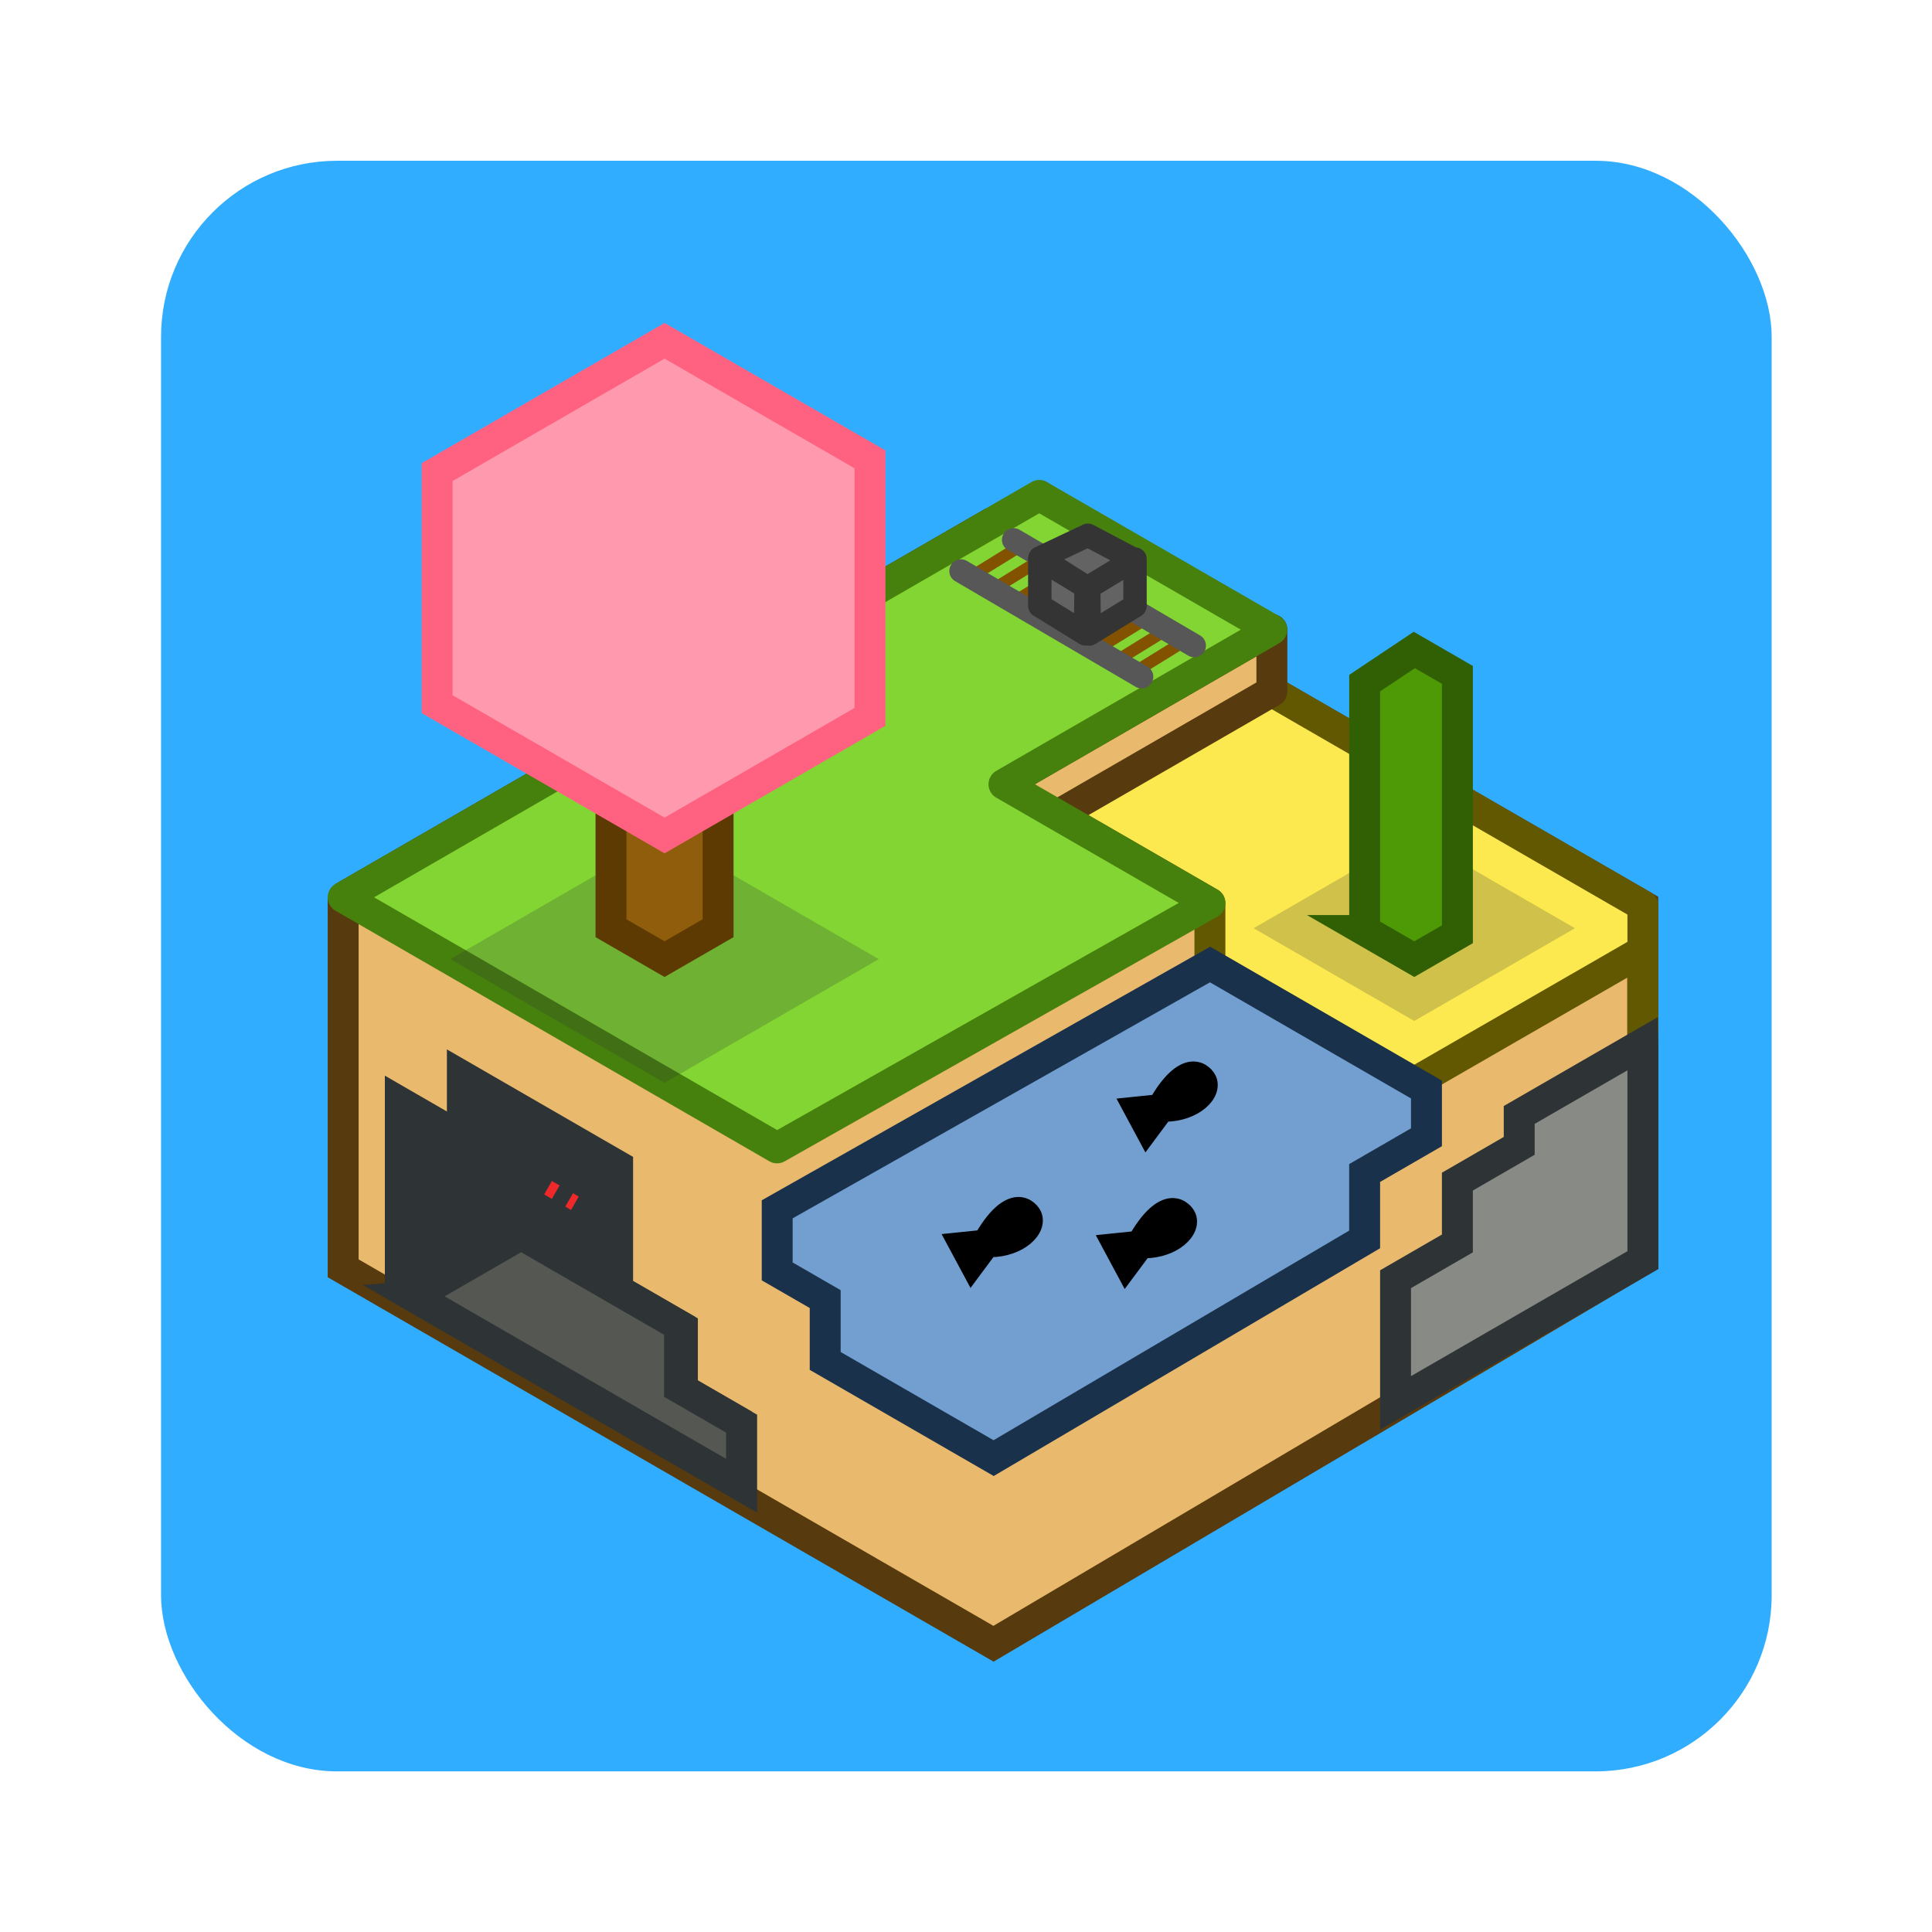 <?xml version="1.0" encoding="UTF-8" standalone="no"?>
<!-- Created with Inkscape (http://www.inkscape.org/) -->

<svg
   xmlns:dc="http://purl.org/dc/elements/1.1/"
   xmlns:cc="http://creativecommons.org/ns#"
   xmlns:rdf="http://www.w3.org/1999/02/22-rdf-syntax-ns#"
   xmlns:svg="http://www.w3.org/2000/svg"
   xmlns="http://www.w3.org/2000/svg"
   xmlns:sodipodi="http://sodipodi.sourceforge.net/DTD/sodipodi-0.dtd"
   xmlns:inkscape="http://www.inkscape.org/namespaces/inkscape"
   width="576"
   height="576"
   viewBox="0 0 576 576"
   id="svg2"
   version="1.1"
   inkscape:version="0.91 r13725"
   sodipodi:docname="logo.svg">
  <defs
     id="defs4">
    <filter
       style="color-interpolation-filters:sRGB"
       inkscape:label="Color Shift"
       id="filter9931">
      <feColorMatrix
         type="hueRotate"
         values="0"
         result="color1"
         id="feColorMatrix9933" />
      <feColorMatrix
         type="saturate"
         values="0.578"
         result="color2"
         id="feColorMatrix9935" />
    </filter>
    <filter
       style="color-interpolation-filters:sRGB"
       inkscape:label="Color Shift"
       id="filter9937">
      <feColorMatrix
         type="hueRotate"
         values="0"
         result="color1"
         id="feColorMatrix9939" />
      <feColorMatrix
         type="saturate"
         values="0.578"
         result="color2"
         id="feColorMatrix9941" />
    </filter>
    <filter
       style="color-interpolation-filters:sRGB"
       inkscape:label="Color Shift"
       id="filter9943">
      <feColorMatrix
         type="hueRotate"
         values="0"
         result="color1"
         id="feColorMatrix9945" />
      <feColorMatrix
         type="saturate"
         values="0.578"
         result="color2"
         id="feColorMatrix9947" />
    </filter>
    <filter
       style="color-interpolation-filters:sRGB"
       inkscape:label="Color Shift"
       id="filter9949">
      <feColorMatrix
         type="hueRotate"
         values="0"
         result="color1"
         id="feColorMatrix9951" />
      <feColorMatrix
         type="saturate"
         values="0.578"
         result="color2"
         id="feColorMatrix9953" />
    </filter>
    <filter
       style="color-interpolation-filters:sRGB"
       inkscape:label="Color Shift"
       id="filter9955">
      <feColorMatrix
         type="hueRotate"
         values="0"
         result="color1"
         id="feColorMatrix9957" />
      <feColorMatrix
         type="saturate"
         values="0.578"
         result="color2"
         id="feColorMatrix9959" />
    </filter>
    <filter
       style="color-interpolation-filters:sRGB"
       inkscape:label="Color Shift"
       id="filter9961">
      <feColorMatrix
         type="hueRotate"
         values="0"
         result="color1"
         id="feColorMatrix9963" />
      <feColorMatrix
         type="saturate"
         values="0.578"
         result="color2"
         id="feColorMatrix9965" />
    </filter>
    <filter
       style="color-interpolation-filters:sRGB"
       inkscape:label="Color Shift"
       id="filter9967">
      <feColorMatrix
         type="hueRotate"
         values="0"
         result="color1"
         id="feColorMatrix9969" />
      <feColorMatrix
         type="saturate"
         values="0.578"
         result="color2"
         id="feColorMatrix9971" />
    </filter>
    <filter
       style="color-interpolation-filters:sRGB"
       inkscape:label="Color Shift"
       id="filter9973">
      <feColorMatrix
         type="hueRotate"
         values="0"
         result="color1"
         id="feColorMatrix9975" />
      <feColorMatrix
         type="saturate"
         values="0.578"
         result="color2"
         id="feColorMatrix9977" />
    </filter>
    <filter
       style="color-interpolation-filters:sRGB"
       inkscape:label="Drop Shadow"
       id="filter10800">
      <feFlood
         flood-opacity="0.498"
         flood-color="rgb(0,0,0)"
         result="flood"
         id="feFlood10802" />
      <feComposite
         in="flood"
         in2="SourceGraphic"
         operator="in"
         result="composite1"
         id="feComposite10804" />
      <feGaussianBlur
         in="composite1"
         stdDeviation="0.1"
         result="blur"
         id="feGaussianBlur10806" />
      <feOffset
         dx="0.2"
         dy="0.2"
         result="offset"
         id="feOffset10808" />
      <feComposite
         in="SourceGraphic"
         in2="offset"
         operator="over"
         result="composite2"
         id="feComposite10810" />
    </filter>
  </defs>
  <sodipodi:namedview
     id="base"
     pagecolor="#ffffff"
     bordercolor="#666666"
     borderopacity="1.0"
     inkscape:pageopacity="0.0"
     inkscape:pageshadow="2"
     inkscape:zoom="0.70710678"
     inkscape:cx="276.98915"
     inkscape:cy="177.62426"
     inkscape:document-units="px"
     inkscape:current-layer="layer1"
     showgrid="false"
     inkscape:window-width="1920"
     inkscape:window-height="1001"
     inkscape:window-x="-9"
     inkscape:window-y="-9"
     inkscape:window-maximized="1"
     units="px"
     showguides="true"
     inkscape:guide-bbox="true">
    <sodipodi:guide
       position="0,528"
       orientation="0,1"
       id="guide4201"
       inkscape:label=""
       inkscape:color="rgb(0,0,255)" />
    <sodipodi:guide
       position="48,0"
       orientation="1,0"
       id="guide4203"
       inkscape:label=""
       inkscape:color="rgb(0,0,255)" />
    <sodipodi:guide
       position="528,0"
       orientation="1,0"
       id="guide4205"
       inkscape:label=""
       inkscape:color="rgb(0,0,255)" />
    <sodipodi:guide
       position="0,48"
       orientation="0,1"
       id="guide4207"
       inkscape:label=""
       inkscape:color="rgb(0,0,255)" />
  </sodipodi:namedview>
  <g
     inkscape:label="Layer 1"
     inkscape:groupmode="layer"
     id="layer1"
     transform="translate(0,-476.362)">
    <g
       inkscape:label="Layer 1"
       id="layer1-5"
       transform="matrix(10.577,0,0,10.577,108.261,214.564)">
      <rect
         style="opacity:1;fill:#31adff;fill-opacity:1;stroke:none;stroke-width:1;stroke-miterlimit:4;stroke-dasharray:none"
         id="rect10002"
         width="45.399"
         height="45.399"
         x="-5.696"
         y="29.283"
         ry="4.964"
         inkscape:export-filename="C:\Users\ruben\Pictures\logo.png"
         inkscape:export-xdpi="378.94736"
         inkscape:export-ydpi="378.94736" />
      <g
         inkscape:export-ydpi="378.94736"
         inkscape:export-xdpi="378.94736"
         inkscape:export-filename="C:\Users\ruben\Pictures\logo.png"
         style="filter:url(#filter10800)"
         id="g10585"
         transform="matrix(3.789,0,0,3.789,-27.586,-102.929)">
        <path
           sodipodi:nodetypes="ccccccc"
           id="path3047"
           d="m 6.932,40.173 0,2.76 4.838,2.793 4.83,-2.855 0,-2.636 -4.888,-2.822 -4.78,2.76 z"
           style="fill:#e9b96e;fill-opacity:1;stroke:#573a0d;stroke-width:0.23;stroke-linecap:square;stroke-linejoin:miter;stroke-miterlimit:4;stroke-dasharray:none;stroke-dashoffset:0;stroke-opacity:1"
           inkscape:connector-curvature="0" />
        <path
           sodipodi:nodetypes="cccccccccc"
           id="path3851"
           d="m 12.111,39.483 1.269,0.733 0,0.46 1.517,0.877 0.798,-0.46 0.906,-0.522 0,0.584 0,-0.92 -2.896,-1.672 -1.593,0.92 z"
           style="fill:#fce94f;fill-opacity:1;stroke:#625802;stroke-width:0.23;stroke-linecap:round;stroke-linejoin:round;stroke-miterlimit:4;stroke-dasharray:none;stroke-dashoffset:0;stroke-opacity:1"
           inkscape:connector-curvature="0" />
        <path
           sodipodi:nodetypes="ccccc"
           id="path5684"
           d="m 11.849,39.331 1.992,-1.15 0,0.46 -1.992,1.15 0,-0.46 z"
           style="fill:#e9b96e;fill-opacity:1;stroke:#573a0d;stroke-width:0.23;stroke-linecap:round;stroke-linejoin:round;stroke-miterlimit:4;stroke-dasharray:none;stroke-dashoffset:0.5;stroke-opacity:1"
           inkscape:connector-curvature="0" />
        <path
           sodipodi:nodetypes="ccccccc"
           id="path3821"
           d="m 12.111,37.183 -5.179,2.99 3.228,1.864 3.22,-1.821 -1.532,-0.884 1.992,-1.15 -1.729,-0.998 z"
           style="fill:#82d532;fill-opacity:1;stroke:#46800d;stroke-width:0.23;stroke-linecap:square;stroke-linejoin:round;stroke-miterlimit:4;stroke-dasharray:none;stroke-dashoffset:0;stroke-opacity:1"
           inkscape:connector-curvature="0" />
        <path
           sodipodi:nodetypes="ccccccccccc"
           id="path3825"
           d="m 10.161,42.496 0,0.46 0.357,0.206 0,0.46 1.253,0.723 2.76,-1.627 0,-0.494 0.46,-0.266 0,-0.355 -1.61,-0.93 -3.22,1.821 z"
           style="fill:#729fcf;fill-opacity:1;stroke:#19314b;stroke-width:0.23;stroke-linecap:round;stroke-linejoin:miter;stroke-miterlimit:4;stroke-dasharray:none;stroke-dashoffset:0;stroke-opacity:1"
           inkscape:connector-curvature="0" />
        <g
           transform="matrix(0.23,0,0,0.23,6.136,35.113)"
           style="stroke-linejoin:miter"
           id="g5691">
          <path
             style="opacity:0.22;fill:#2e3436;fill-opacity:1;stroke:none;stroke-width:1;stroke-linecap:round;stroke-linejoin:miter;stroke-miterlimit:4;stroke-dasharray:none;stroke-dashoffset:0;stroke-opacity:1"
             d="m 13.856,20 6.928,4 -6.928,4 -6.928,-4 6.928,-4 z"
             id="path3862"
             sodipodi:nodetypes="ccccc"
             inkscape:connector-curvature="0" />
          <g
             style="stroke-linejoin:miter"
             id="g3858">
            <path
               transform="translate(-3.464,2)"
               sodipodi:nodetypes="ccccccc"
               id="path3833"
               d="m 15.588,21 1.732,1 1.732,-1 0,-6 -1.732,-1 -1.732,1 0,6 z"
               style="fill:#905d0d;fill-opacity:1;stroke:#5d3a01;stroke-width:1;stroke-linecap:round;stroke-linejoin:miter;stroke-miterlimit:4;stroke-dasharray:none;stroke-dashoffset:0;stroke-opacity:1"
               inkscape:connector-curvature="0" />
            <path
               sodipodi:nodetypes="ccccccc"
               transform="translate(-3.464,2)"
               id="path3837"
               d="M 9.964,13.753 17.321,18 l 6.644,-3.836 0,-8.329 L 17.321,2 9.964,6.247 l 0,7.506 z"
               style="fill:#ff99ad;fill-opacity:1;stroke:#ff6281;stroke-width:1;stroke-linecap:round;stroke-linejoin:miter;stroke-miterlimit:4;stroke-dasharray:none;stroke-dashoffset:0;stroke-opacity:1"
               inkscape:connector-curvature="0" />
          </g>
        </g>
        <g
           style="stroke-linejoin:miter"
           transform="matrix(0.23,0,0,0.23,6.136,35.573)"
           id="g5686">
          <path
             sodipodi:nodetypes="ccccc"
             id="path3868"
             d="m 13.856,20 5.196,3 -5.196,3 -5.196,-3 5.196,-3 z"
             style="opacity:0.22;fill:#2e3436;fill-opacity:1;stroke:none;stroke-linejoin:miter"
             transform="translate(24.249,-2)"
             inkscape:connector-curvature="0" />
          <path
             transform="translate(20.785,0)"
             sodipodi:nodetypes="ccccccc"
             id="path3853"
             d="M 15.715,21.073 17.321,22 l 1.395,-0.805 0,-8.389 L 17.321,12 l -1.605,1.073 0,8 z"
             style="fill:#4e9a06;fill-opacity:1;stroke:#316004;stroke-width:1;stroke-linecap:round;stroke-linejoin:miter;stroke-miterlimit:4;stroke-dasharray:none;stroke-dashoffset:0;stroke-opacity:1"
             inkscape:connector-curvature="0" />
        </g>
        <path
           sodipodi:nodetypes="ccccccccc"
           id="path3874"
           d="m 16.601,41.261 -0.92,0.531 0,0.23 -0.46,0.266 0,0.46 -0.46,0.266 0,0.92 1.84,-1.062 0,-1.61 z"
           style="fill:#888a85;stroke:#2e3436;stroke-width:0.23;stroke-linecap:round;stroke-linejoin:miter;stroke-miterlimit:4;stroke-dasharray:none;stroke-dashoffset:0.5;stroke-opacity:1"
           inkscape:connector-curvature="0" />
        <path
           style="fill:#000000;fill-opacity:1;fill-rule:evenodd;stroke:#000000;stroke-width:0.087px;stroke-linecap:butt;stroke-linejoin:miter;stroke-opacity:1"
           d="m 11.453,42.715 0.152,0.283 0.142,-0.191 c 0.222,-0.002 0.382,-0.147 0.34,-0.27 -0.024,-0.07 -0.189,-0.225 -0.411,0.155 z"
           id="path10088"
           inkscape:connector-curvature="0"
           sodipodi:nodetypes="cccccc" />
        <path
           style="fill:#000000;fill-opacity:1;fill-rule:evenodd;stroke:#000000;stroke-width:0.087px;stroke-linecap:butt;stroke-linejoin:miter;stroke-opacity:1"
           d="m 12.754,41.707 0.152,0.283 0.142,-0.191 c 0.222,-0.002 0.382,-0.147 0.34,-0.27 -0.024,-0.07 -0.189,-0.225 -0.411,0.155 z"
           id="path10088-4"
           inkscape:connector-curvature="0"
           sodipodi:nodetypes="cccccc" />
        <path
           style="fill:#000000;fill-opacity:1;fill-rule:evenodd;stroke:#000000;stroke-width:0.087px;stroke-linecap:butt;stroke-linejoin:miter;stroke-opacity:1"
           d="m 12.6,42.723 0.152,0.283 0.142,-0.191 c 0.222,-0.002 0.382,-0.147 0.34,-0.27 -0.024,-0.07 -0.189,-0.225 -0.411,0.155 z"
           id="path10088-3"
           inkscape:connector-curvature="0"
           sodipodi:nodetypes="cccccc" />
        <g
           id="g10347"
           transform="matrix(0.23,0,0,0.23,5.944,35.224)">
          <path
             sodipodi:nodetypes="cc"
             inkscape:connector-curvature="0"
             id="path10161-8"
             d="m 26.121,10.208 -1.586,0.98"
             style="fill:none;fill-rule:evenodd;stroke:#825201;stroke-width:0.379;stroke-linecap:round;stroke-linejoin:miter;stroke-miterlimit:4;stroke-dasharray:none;stroke-opacity:1" />
          <path
             sodipodi:nodetypes="cc"
             inkscape:connector-curvature="0"
             id="path10161-8-0"
             d="m 26.781,10.647 -1.586,0.98"
             style="fill:none;fill-rule:evenodd;stroke:#825201;stroke-width:0.379;stroke-linecap:round;stroke-linejoin:miter;stroke-miterlimit:4;stroke-dasharray:none;stroke-opacity:1" />
          <path
             sodipodi:nodetypes="cc"
             inkscape:connector-curvature="0"
             id="path10161-8-0-1"
             d="m 27.668,10.924 -1.586,0.98"
             style="fill:none;fill-rule:evenodd;stroke:#825201;stroke-width:0.379;stroke-linecap:round;stroke-linejoin:miter;stroke-miterlimit:4;stroke-dasharray:none;stroke-opacity:1" />
          <path
             sodipodi:nodetypes="cc"
             inkscape:connector-curvature="0"
             id="path10161-8-0-1-6"
             d="m 28.337,11.308 -1.586,0.98"
             style="fill:none;fill-rule:evenodd;stroke:#825201;stroke-width:0.379;stroke-linecap:round;stroke-linejoin:miter;stroke-miterlimit:4;stroke-dasharray:none;stroke-opacity:1" />
          <path
             sodipodi:nodetypes="cc"
             inkscape:connector-curvature="0"
             id="path10161-8-0-1-6-7"
             d="m 28.94,11.728 -1.586,0.98"
             style="fill:none;fill-rule:evenodd;stroke:#825201;stroke-width:0.379;stroke-linecap:round;stroke-linejoin:miter;stroke-miterlimit:4;stroke-dasharray:none;stroke-opacity:1" />
          <path
             sodipodi:nodetypes="cc"
             inkscape:connector-curvature="0"
             id="path10161-8-0-1-6-7-0"
             d="m 29.704,12.071 -1.586,0.98"
             style="fill:none;fill-rule:evenodd;stroke:#825201;stroke-width:0.379;stroke-linecap:round;stroke-linejoin:miter;stroke-miterlimit:4;stroke-dasharray:none;stroke-opacity:1" />
          <path
             sodipodi:nodetypes="cc"
             inkscape:connector-curvature="0"
             id="path10161-8-0-1-6-7-0-0"
             d="m 30.325,12.474 -1.586,0.98"
             style="fill:none;fill-rule:evenodd;stroke:#825201;stroke-width:0.379;stroke-linecap:round;stroke-linejoin:miter;stroke-miterlimit:4;stroke-dasharray:none;stroke-opacity:1" />
          <path
             sodipodi:nodetypes="cc"
             inkscape:connector-curvature="0"
             id="path10161-8-0-1-6-7-0-7"
             d="m 31.053,12.787 -1.586,0.98"
             style="fill:none;fill-rule:evenodd;stroke:#825201;stroke-width:0.379;stroke-linecap:round;stroke-linejoin:miter;stroke-miterlimit:4;stroke-dasharray:none;stroke-opacity:1" />
          <path
             sodipodi:nodetypes="cc"
             inkscape:connector-curvature="0"
             id="path10161-8-0-1-6-7-0-4"
             d="m 31.597,13.178 -1.586,0.98"
             style="fill:none;fill-rule:evenodd;stroke:#825201;stroke-width:0.379;stroke-linecap:round;stroke-linejoin:miter;stroke-miterlimit:4;stroke-dasharray:none;stroke-opacity:1" />
          <path
             sodipodi:nodetypes="cc"
             inkscape:connector-curvature="0"
             id="path10161"
             d="m 25.982,9.956 5.841,3.419"
             style="fill:none;fill-rule:evenodd;stroke:#575757;stroke-width:0.757;stroke-linecap:round;stroke-linejoin:miter;stroke-miterlimit:4;stroke-dasharray:none;stroke-opacity:1" />
          <path
             sodipodi:nodetypes="cc"
             inkscape:connector-curvature="0"
             id="path10161-3"
             d="m 24.28,10.964 5.841,3.419"
             style="fill:none;fill-rule:evenodd;stroke:#575757;stroke-width:0.757;stroke-linecap:round;stroke-linejoin:miter;stroke-miterlimit:4;stroke-dasharray:none;stroke-opacity:1" />
          <path
             inkscape:connector-curvature="0"
             style="fill:#636363;fill-opacity:1;stroke:#343434;stroke-width:0.757;stroke-linecap:round;stroke-linejoin:round;stroke-miterlimit:4;stroke-dasharray:none;stroke-dashoffset:0.5;stroke-opacity:1"
             d="m 28.411,11.478 1.497,-0.901 0,1.514 -1.479,0.91 z"
             id="path5684-8"
             sodipodi:nodetypes="ccccc" />
          <path
             inkscape:connector-curvature="0"
             style="fill:#636363;fill-opacity:1;stroke:#343434;stroke-width:0.757;stroke-linecap:round;stroke-linejoin:round;stroke-miterlimit:4;stroke-dasharray:none;stroke-dashoffset:0.5;stroke-opacity:1"
             d="m 28.325,11.474 -1.497,-0.901 0,1.514 1.479,0.91 z"
             id="path5684-8-1"
             sodipodi:nodetypes="ccccc" />
          <path
             inkscape:connector-curvature="0"
             style="fill:#636363;fill-opacity:1;stroke:#343434;stroke-width:0.757;stroke-linecap:round;stroke-linejoin:round;stroke-miterlimit:4;stroke-dasharray:none;stroke-dashoffset:0.5;stroke-opacity:1"
             d="m 29.877,10.595 -1.509,0.914 -1.533,-0.969 1.549,-0.733 z"
             id="path5684-8-1-3"
             sodipodi:nodetypes="ccccc" />
        </g>
      </g>
      <path
         inkscape:connector-curvature="0"
         style="fill:#2e3436;fill-opacity:1;stroke:#2e3436;stroke-width:0.875;stroke-linecap:round;stroke-linejoin:miter;stroke-miterlimit:4;stroke-dasharray:none;stroke-dashoffset:0;stroke-opacity:1"
         d="m 2.799,56.839 -1.749,-1.01 0,5.247 9.463,5.463 0,-1.749 -1.515,-0.875 0,-1.749 -1.826,-1.054 0,-3.498 -4.373,-2.525 0,1.749 z"
         id="path3831-3-6"
         sodipodi:nodetypes="ccccccccccc" />
      <path
         inkscape:connector-curvature="0"
         style="opacity:1;fill:#555753;fill-opacity:1;stroke:#2e3436;stroke-width:0.875;stroke-linejoin:miter"
         d="m 1.424,61.292 3.029,-1.749 3.029,1.749 1.437,0.83 0,1.749 1.749,1.01 0,1.749 -9.245,-5.338 z"
         id="path3870-0"
         sodipodi:nodetypes="cccccccc" />
      <path
         inkscape:connector-curvature="0"
         style="fill:none;fill-opacity:1;stroke:#ef2929;stroke-width:0.437;stroke-linecap:butt;stroke-linejoin:miter;stroke-miterlimit:4;stroke-dasharray:0.437, 0.437;stroke-dashoffset:0.25;stroke-opacity:1"
         d="m 5.969,58.668 -0.757,-0.437"
         id="path3872-3"
         sodipodi:nodetypes="cc" />
    </g>
  </g>
</svg>
